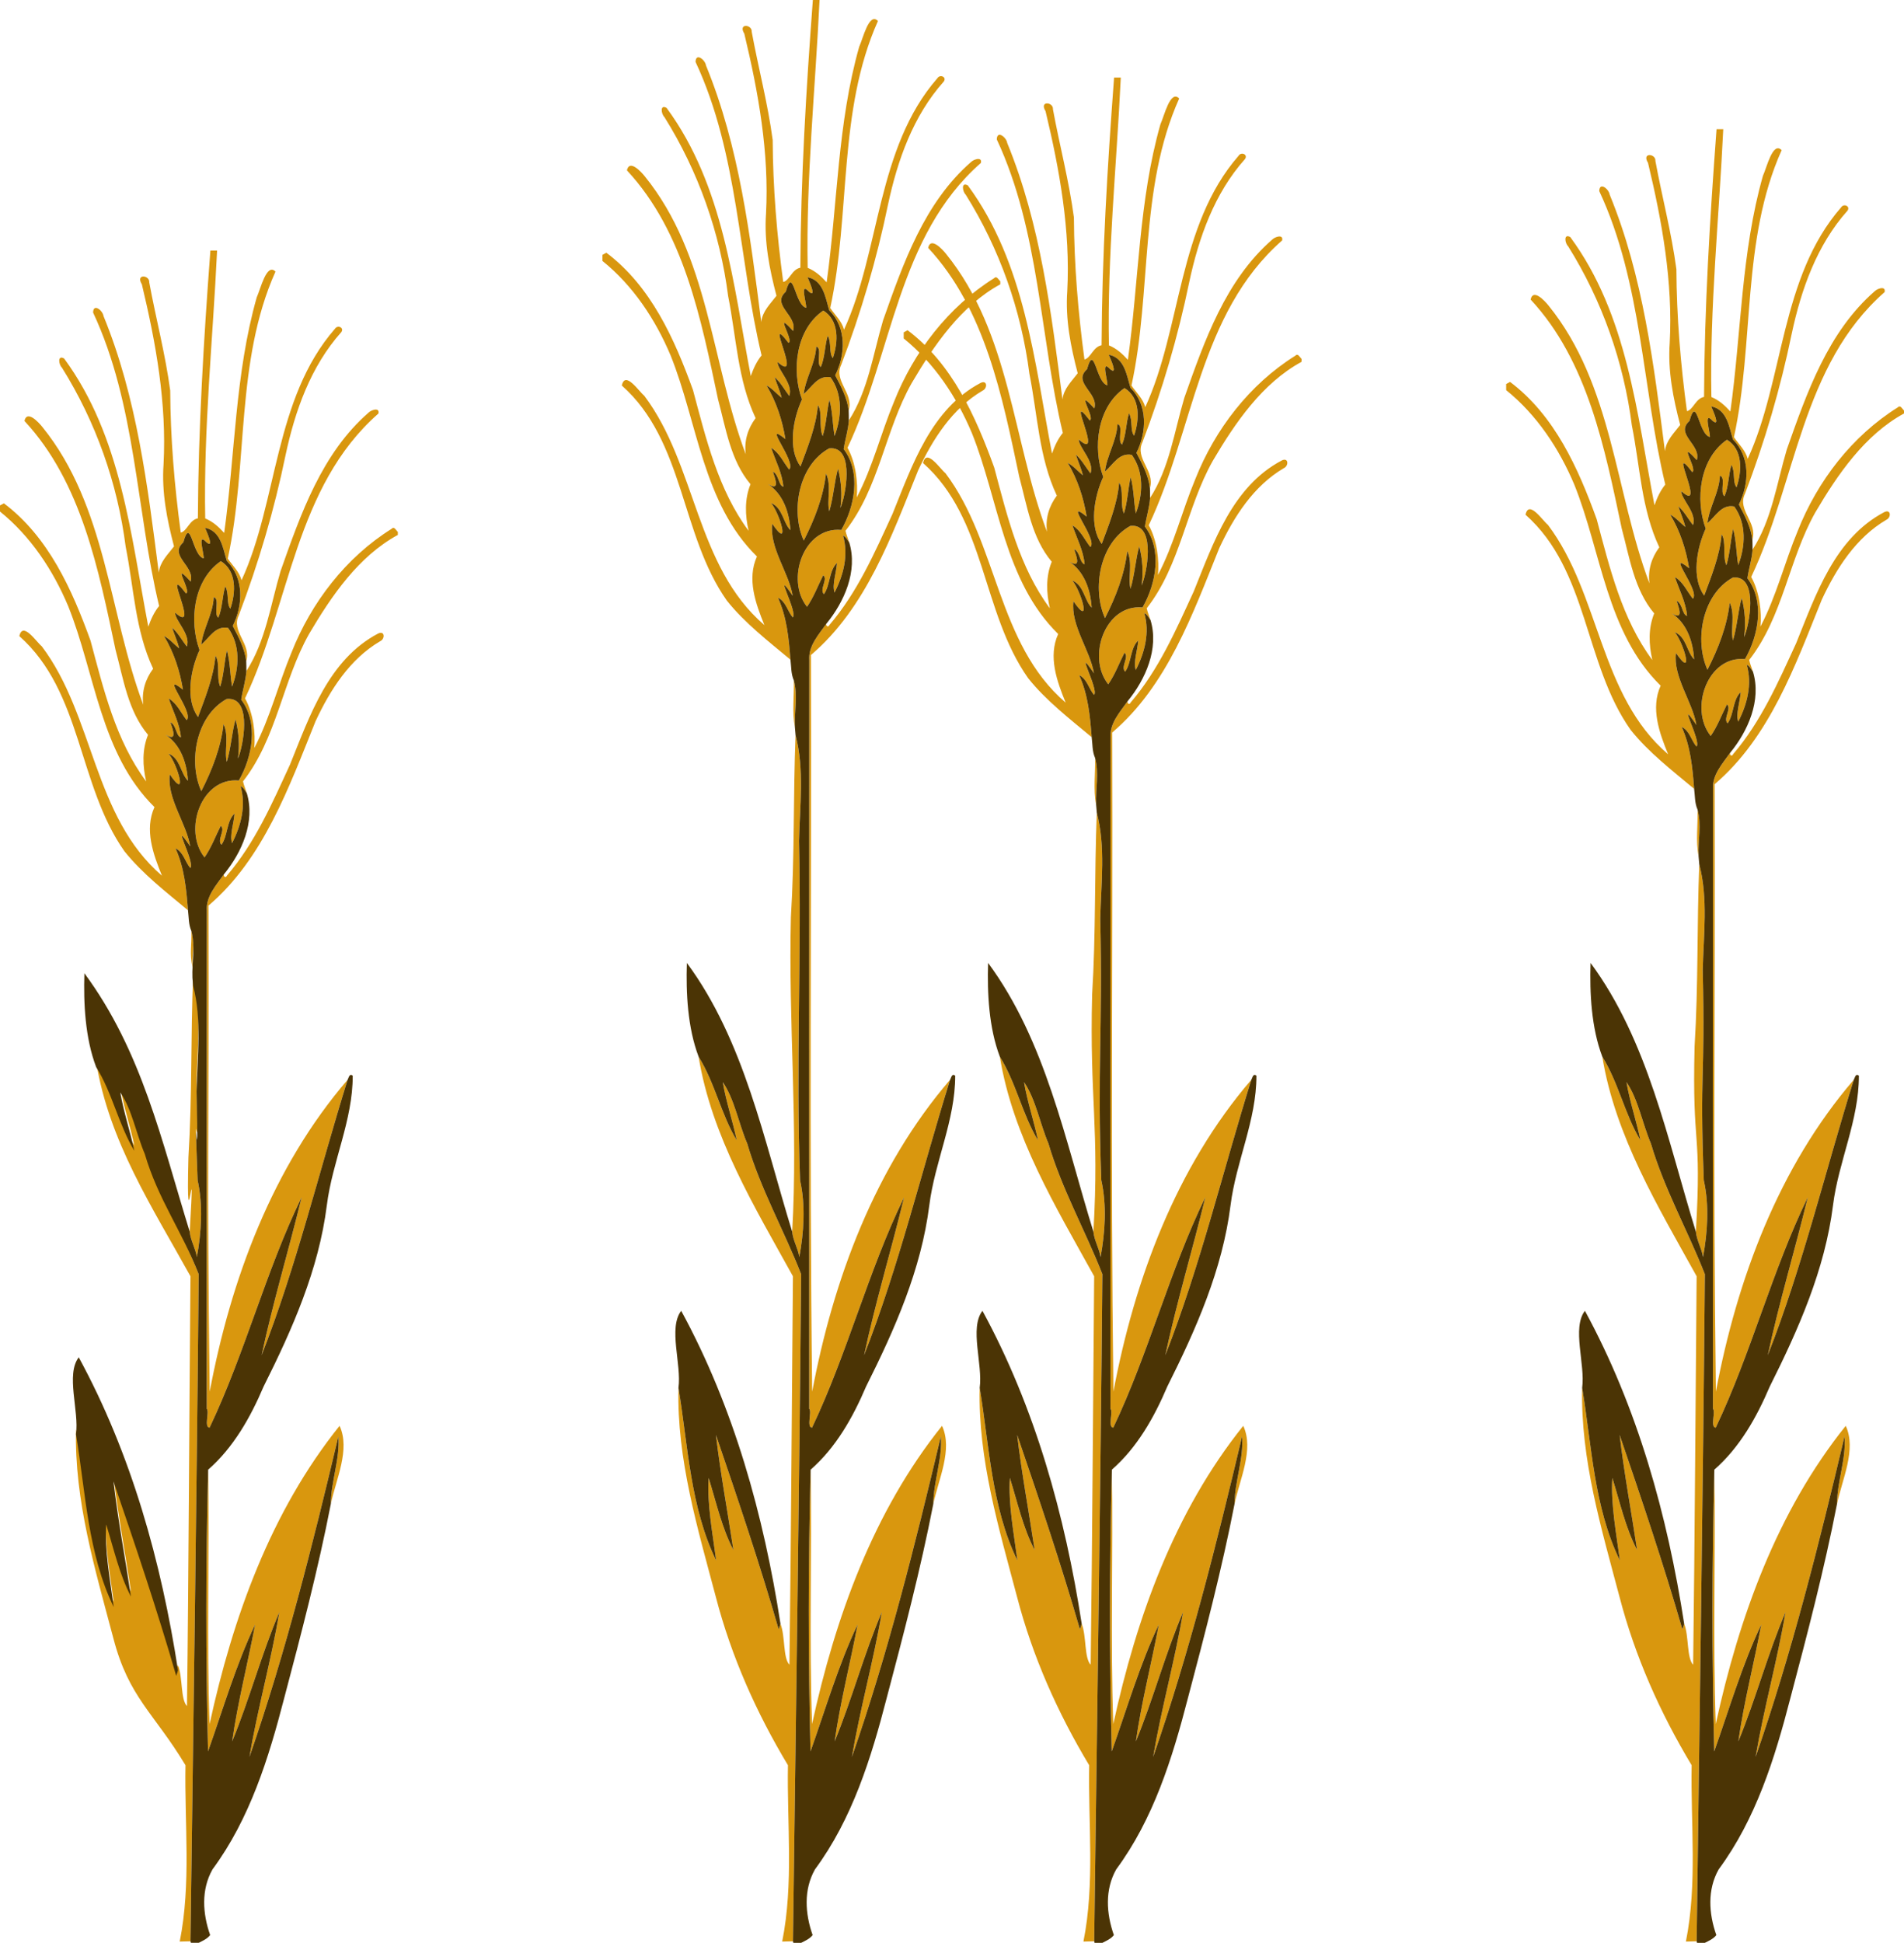 <?xml version="1.0" encoding="UTF-8" standalone="no"?>
<svg
   xmlns:dc="http://purl.org/dc/elements/1.1/"
   xmlns:cc="http://creativecommons.org/ns#"
   xmlns:rdf="http://www.w3.org/1999/02/22-rdf-syntax-ns#"
   xmlns:svg="http://www.w3.org/2000/svg"
   xmlns="http://www.w3.org/2000/svg"
   xmlns:sodipodi="http://sodipodi.sourceforge.net/DTD/sodipodi-0.dtd"
   xmlns:inkscape="http://www.inkscape.org/namespaces/inkscape"
   id="svg4136"
   height="1128.004pt"
   width="1105.553pt"
   version="1.1"
   viewBox="0 0 1105.553 1128.004"
   sodipodi:docname="farming_wheat.svg"
   inkscape:version="0.92.3 (2405546, 2018-03-11)"
   inkscape:export-filename="/home/ademant/.minetest/src/minetest/mods/farming/textures/src/farming_culturewheat_5.png"
   inkscape:export-xdpi="4.1029248"
   inkscape:export-ydpi="4.1029248">
  <defs
     id="defs9" />
  <sodipodi:namedview
     pagecolor="#ffffff"
     bordercolor="#666666"
     borderopacity="1"
     objecttolerance="10"
     gridtolerance="10"
     guidetolerance="10"
     inkscape:pageopacity="0"
     inkscape:pageshadow="2"
     inkscape:window-width="1920"
     inkscape:window-height="1087"
     id="namedview7"
     showgrid="false"
     inkscape:zoom="0.5501109"
     inkscape:cx="767.9322"
     inkscape:cy="783.28888"
     inkscape:window-x="0"
     inkscape:window-y="0"
     inkscape:window-maximized="1"
     inkscape:current-layer="svg4136"
     fit-margin-top="0"
     fit-margin-left="0"
     fit-margin-right="0"
     fit-margin-bottom="0" />
  <path
     style="fill:#d9970e;stroke-width:0.8"
     inkscape:connector-curvature="0"
     d="m 122.16,145.504 c -3.872,51.72 -7.024,103.592 -7.264,155.448 -4.928,0.92 -6.248,7.416 -9.936,8.272 -3.704,-27.328 -5.984,-54.872 -6.128,-82.464 -2.816,-21.157 -8.312,-41.836 -12.176,-62.806 0.376,-4.299 -8.146,-5.18 -4.288,1.11 8.192,34.17 14.472,69.169 12.6,104.48 -1.168,16.16 1.984,32.152 6.072,47.68 -3.568,4.72 -8.168,8.968 -8.848,15.248 -6.472,-50.28 -12.672,-101.664 -32.092,-148.976 -0.41,-3.191 -5.92,-7.662 -6.05,-2.051 24.941,53.323 24.941,114.48 38.342,170.4 -2.912,3.544 -4.776,7.72 -6.28,12.008 C 75.89,310.524 70.44,253.292 37.23,208.148 c -3.98,-2.268 -3.15,3.562 -1.25,5.332 19.68,31.468 32.29,67.172 37,103.984 4.75,23.72 5.49,48.584 15.94,70.792 -4.552,6.096 -6.736,13.272 -5.728,20.968 C 63.161,355.936 61.84,293.904 24.6,247.904 c -2.07,-2.6 -8.98,-10.168 -10.4,-3.496 33.18,35.64 43.079,86.584 52.91,132.968 4.57,16.896 7.24,35.472 18.85,49.264 -3.512,8.656 -3.16,18.04 -1.088,27.056 C 67.21,429.928 60.1,400.136 52.57,371.976 41.83,342.304 28.18,311.712 2.25,292.224 1.69,292.536 0.56,293.16 0,293.464 v 3.544 c 17.76,14.296 30.8,34.008 39.58,54.888 15.69,39 18.73,85.856 50.116,116.704 -5.92,13.096 -0.752,27.36 4.344,39.84 -39.99,-34.28 -39.33,-92.752 -69.781,-133.192 -3.16,-2.536 -11.079,-14.752 -13.03,-5.92 36.5,32.36 33.96,86.576 61.03,124.92 10.557,13.184 24.013,23.488 36.885,34.248 -0.936,-12.32 -2.096,-24.6 -7.232,-35.968 4.608,2.208 5.528,7.816 8.584,11.416 3.184,-2.832 -12.36,-30.608 -0.04,-12.56 -2.168,-13.28 -13.664,-27.936 -11.864,-41.776 10.936,16.008 4.24,-6.344 -0.712,-12.064 6.76,2.688 7.008,11.552 11.248,15.744 -0.656,-10.272 -4.12,-20.84 -13.12,-26.816 7.128,4.352 4.464,-2.464 2.968,-7.104 3.504,1.552 3.176,8.096 6.072,8.704 -0.72,-7.936 -4.568,-15.104 -7.08,-22.552 4.84,2.88 7.04,8.336 10.424,12.584 4.6,-4.328 -16.464,-29.16 -2.16,-17.688 -1.816,-10.992 -5.24,-21.608 -11,-31.176 3.376,1.816 5.848,4.832 8.808,7.216 -0.992,-4.128 -2.8,-7.992 -4.08,-12.032 3.48,3.104 5.68,7.28 8.496,10.928 2.544,-6.856 -6.936,-15.224 -6.784,-19.68 15.392,13.672 -8.712,-30.784 6.352,-11.104 3.456,-1.208 -9.256,-20.096 2.656,-6.92 2.72,-8.96 -12.928,-14.96 -4.232,-22.792 4.304,-15.712 5.16,7.856 11.84,9.344 0.184,-3.024 -3.896,-15.384 1.552,-9.392 4.8,3.968 0.168,-6.072 -0.792,-8.384 9.224,1.848 10.36,11.864 12.632,19.224 10.112,10.168 9.504,25.608 3.44,37.776 3.432,6.464 6.92,13.04 7.848,20.448 3.12,-10.024 -8.96,-17.192 -4.32,-26.632 11.464,-30.216 20.632,-61.28 27.152,-92.944 5.496,-25.76 14.6,-51.55 32.4,-71.49 1.816,-2.62 -2.2,-4.37 -3.72,-1.9 -35.408,40.598 -33.112,100.176 -54.224,145.984 -1.336,-4.984 -5.184,-8.448 -8,-12.568 11.984,-55.064 4.312,-114.376 27.704,-166.64 -5.16,-5.294 -8.64,10.097 -10.872,14.906 -12.664,44.54 -12.528,91.224 -18.912,136.816 -3.128,-3.44 -6.544,-6.568 -11.016,-8.392 -0.992,-51.936 4.416,-103.696 6.896,-155.512 h -3.896 z m 96.144,92.296 c -1.384,-0.064 -3.328,0.816 -4.224,1.704 -27.288,23.76 -39.432,58.888 -51.136,91.968 -5.792,19.48 -8.736,40.952 -19.888,58.128 -0.368,5.648 -2.192,11.064 -3.008,16.648 10.176,13.44 6.496,33.224 -1.376,46.928 -21.752,-2.072 -32.512,28.848 -19.912,44.632 3.952,-5.68 6.312,-12.192 9.408,-18.312 2.976,2.248 -2.448,8.36 0.44,10.976 3.76,-5.44 2.88,-13.72 7.56,-18.112 -0.328,5.536 -2.968,12.576 -1.424,17.144 5.2,-10.096 8.208,-21.752 4.952,-33.024 1.736,0.704 2.496,2.624 3.6,4 -0.736,-2.264 -1.68,-4.472 -2.192,-6.808 19.656,-25.136 22.944,-58.288 38.4,-85.672 12.968,-22.024 28.672,-44.992 51.496,-57.424 v -1.744 c -1.096,-0.952 -2.056,-3.456 -3.656,-1.776 -26.512,16.6 -46.616,42.736 -58.064,71.72 -7.64,18.336 -12.368,37.872 -21.632,55.52 0.744,-8.224 -0.456,-20.032 -5.376,-28.816 26.072,-54.888 29.16,-123.024 77.456,-165.376 0.376,-1.632 -0.352,-2.256 -1.424,-2.304 z M 128.2,325.808 c -15.896,10.984 -18.544,34.744 -12.344,51.608 -5.336,11.616 -8.304,28.816 -0.864,38.888 3.928,-10.68 9.176,-23.376 10.088,-35.576 2.84,3.856 0.44,12.848 2.792,17.928 2.112,-6.784 2.408,-14.792 3.92,-21.08 1.856,6.888 1.816,14.488 2.968,21.056 4.176,-10.968 4.864,-24.104 -2.32,-34.056 -7.488,-1.48 -10.984,5.968 -15.608,9.68 1.2,-9.512 6.848,-17.848 7.28,-27.512 3.696,0.784 -0.264,9.808 2.664,11.872 2.48,-5.784 2.288,-12.744 4.048,-18.2 2.264,3.968 0.576,10.088 2.944,13 3.16,-9.24 3.8,-21.952 -5.568,-27.608 z m 92.648,41.616 c -0.368,0.04 -0.792,0.168 -1.28,0.4 -28.768,15.152 -39.712,47.792 -51.168,76.08 -10.304,22.4 -20.36,45.512 -36.576,64.4 -0.664,1.56 -2.032,0.872 -1.856,-0.632 -4.416,6.256 -10.496,12.824 -9.888,21.088 -0.152,144.896 -0.096,144.292 -0.032,289.164 1.696,1.76 -1.736,10.8 1.648,10.96 20.624,-43.36 32.608,-90.92 53.456,-133.792 -7.456,30.632 -16.624,60.888 -23.24,91.72 20.024,-51 33.392,-106.816 49.928,-159.888 -43.64,50.76 -67.816,115.952 -80.072,181.08 -1.76,-140.944 -0.32,-139.924 -0.72,-282.188 32,-27.272 46.752,-68.824 62.184,-107.072 8.448,-18.136 19.888,-36.128 37.544,-46.464 2.6,-1.224 2.68,-5.144 0.072,-4.856 z m -87.864,38.336 c -0.432,-0.008 -0.888,0.016 -1.36,0.064 -17.856,9.808 -22.432,36.544 -14.736,53.528 6.264,-12.208 11.44,-25.568 12.912,-38.96 3.328,6.904 0.312,15.824 1.896,21.944 2.424,-8.056 3.064,-17.832 5.08,-24.688 1.904,7.464 2.448,15.136 1.368,22.768 3,-6.616 8.32,-34.432 -5.16,-34.656 z M 111.12,540.544 c 0.248,9.024 -1.112,12.232 0.608,21.152 -0.352,-8.952 1.792,-12.56 -0.608,-21.152 z m 1,25.768 c -1.4,35.24 -0.52,70.488 -2.712,105.688 -1.528,60.872 4.272,-17.556 0.752,43.156 0.488,5.12 3.376,9.6 4.144,14.68 2.616,-14.12 3.696,-29.96 0.44,-44.6 -2.464,-65.632 0.912,8.108 -0.616,-57.476 0.472,-20.248 3.192,-41.72 -2.008,-61.448 z m -56.3,50.204 c 7.56,46.264 32.428,84.112 54.772,124.48 -0.68,75.088 -1.04,174.528 -2.024,249.568 -3.808,-4 -2.376,-16.56 -5.2,-23.76 -0.304,1.04 -0.656,2.16 -1.048,3.2 -10.92,-37.84 -23.89,-76.24 -36.43,-112.88 2.63,22.4 6.799,44.56 10.159,66.88 -6.76,-12.96 -10.01,-27.84 -14.39,-41.92 -1,14.8 2.291,32.24 4.382,48 -15.11,-31.12 -16.321,-66.64 -21.911,-100.32 -1.01,41.52 11.21,81.76 21.7,121.44 8.97,34.48 23.53,43.2 41.866,73.68 -0.608,34.08 3.392,68.72 -3.336,102.4 1.56,-0.08 4.68,-0.16 6.24,-0.16 1.68,-129.28 3.664,-258.4 4.768,-387.352 -9.976,-25.464 -23.576,-46.48 -31.312,-72.816 -4.937,-11.52 -7.406,-25.8 -14.206,-35.68 1.95,11.448 5.771,22.496 8.141,33.872 -9.18,-15.272 -12.74,-33.536 -22.17,-48.632 z m 141.344,211.328 c -39.92,49.76 -62.008,111.36 -75.456,173.12 -1.776,-47.52 -0.048,-98.8 -0.84,-147.68 -1.432,54.08 -1.472,109.2 -0.072,163.6 8.48,-23.84 16.368,-50.72 27.344,-73.68 -4.272,22.64 -10.064,44.96 -13.336,67.84 10.048,-24.32 17.12,-51.04 27.4,-75.04 -4.776,28.24 -12.6,55.84 -17.368,84.08 21.008,-60.48 36.792,-123.52 51.632,-186.08 1.016,12.96 -4.264,26 -4.376,39.2 2.96,-14.24 11.456,-31.68 5.072,-45.36 z"
     id="path4138"
     sodipodi:nodetypes="cccccccccccccccccccccccccccccccccccccccccccccccccccccccccccccccccccccccccccccccccccccccccccccccccccccccccccccccccccccccccccccccccccccccccccccccccccccccccccccccccccccccccccccc" />
  <path
     style="fill:#4b3405;stroke-width:0.8"
     inkscape:connector-curvature="0"
     d="m 119.048,306.432 c 0.96,2.312 5.592,12.352 0.792,8.384 -5.448,-5.992 -1.368,6.368 -1.552,9.392 -6.68,-1.488 -7.536,-25.056 -11.84,-9.344 -8.696,7.832 6.952,13.832 4.232,22.792 -11.912,-13.176 0.8,5.712 -2.656,6.92 -15.064,-19.68 9.04,24.776 -6.352,11.104 -0.152,4.456 9.328,12.824 6.784,19.68 -2.816,-3.648 -5.016,-7.824 -8.496,-10.928 1.28,4.04 3.088,7.904 4.08,12.032 -2.96,-2.384 -5.432,-5.4 -8.808,-7.216 5.76,9.568 9.184,20.184 11,31.176 -14.304,-11.472 6.76,13.36 2.16,17.688 -3.384,-4.248 -5.584,-9.704 -10.424,-12.584 2.512,7.448 6.36,14.616 7.08,22.552 -2.896,-0.608 -2.568,-7.152 -6.072,-8.704 1.496,4.64 4.16,11.456 -2.968,7.104 9,5.976 12.464,16.544 13.12,26.816 -4.24,-4.192 -4.488,-13.056 -11.248,-15.744 4.952,5.72 11.648,28.072 0.712,12.064 -1.8,13.84 9.696,28.496 11.864,41.776 -12.32,-18.048 3.224,9.728 0.04,12.56 -3.056,-3.6 -3.976,-9.208 -8.584,-11.416 5.136,11.368 6.296,23.648 7.232,35.968 0.528,4.032 0.28,8.248 1.976,12.04 2.4,8.592 0.256,18.2 0.608,27.152 0.128,1.528 0.272,3.064 0.392,4.616 5.2,19.728 2.48,41.2 2.008,61.448 1.528,65.584 -1.848,-14.156 0.616,51.476 3.256,14.64 2.176,30.48 -0.44,44.6 -0.768,-5.08 -3.656,-9.56 -4.144,-14.68 C 93.712,661.94 82.408,610.3 49,565.06 c -0.55,17.496 0.43,37.584 6.82,54.456 9.43,15.096 12.99,33.36 22.17,48.632 -2.37,-11.376 -6.19,-22.424 -8.141,-33.872 6.8,9.88 9.27,24.16 14.206,35.68 7.736,26.336 21.336,44.352 31.312,69.816 -1.104,128.952 -3.088,258.072 -4.768,387.352 l 0.256,0.88 h 4.544 c 2.36,-1.2 4.928,-2.32 6.632,-4.48 -4.384,-12.48 -5.328,-26.32 1.36,-38.16 21.64,-29.28 32.616,-64.56 41.608,-99.36 9.888,-37.36 19.728,-74.88 27.096,-112.8 0.112,-13.2 5.392,-26.24 4.376,-39.2 -14.84,62.56 -30.624,125.6 -51.632,186.08 4.768,-28.24 12.592,-55.84 17.368,-84.08 -10.28,24 -17.352,50.72 -27.4,75.04 3.272,-22.88 9.064,-45.2 13.336,-67.84 -10.976,22.96 -18.864,49.84 -27.344,73.68 -1.4,-54.4 -1.36,-109.52 0.072,-163.6 14.728,-12.88 24.584,-30.4 32.176,-48.24 16.68,-33.272 32.048,-67.936 36.728,-105.24 3.2,-25.512 15.096,-49.344 15.032,-75.288 -1.968,-1.464 -2.248,1.12 -2.968,2.408 -16.536,53.072 -29.904,108.888 -49.928,159.888 6.616,-30.832 15.784,-61.088 23.24,-91.72 -20.848,42.872 -32.832,90.432 -53.456,133.792 -3.384,-0.16 0.048,-9.2 -1.648,-10.96 -0.064,-144.872 -0.12,-144.268 0.032,-289.164 -0.608,-8.264 5.472,-14.832 9.888,-21.088 10.464,-12.704 18.368,-30.64 13.328,-47.192 -1.104,-1.376 -1.864,-3.296 -3.6,-4 3.256,11.272 0.248,22.928 -4.952,33.024 -1.544,-4.568 1.096,-11.608 1.424,-17.144 -4.68,4.392 -3.8,12.672 -7.56,18.112 -2.888,-2.616 2.536,-8.728 -0.44,-10.976 -3.096,6.12 -5.456,12.632 -9.408,18.312 -12.6,-15.784 -1.84,-46.704 19.912,-44.632 7.872,-13.704 11.552,-33.488 1.376,-46.928 0.816,-5.584 2.64,-11 3.008,-16.648 -0.016,-1.904 0.008,-3.816 -0.088,-5.72 -0.928,-7.408 -4.416,-13.984 -7.848,-20.448 6.064,-12.168 6.672,-27.608 -3.44,-37.776 -2.272,-7.36 -3.408,-17.376 -12.632,-19.224 z m 9.152,19.376 c 9.368,5.656 8.728,18.368 5.568,27.608 -2.368,-2.912 -0.68,-9.032 -2.944,-13 -1.76,5.456 -1.568,12.416 -4.048,18.2 -2.928,-2.064 1.032,-11.088 -2.664,-11.872 -0.432,9.664 -6.08,18 -7.28,27.512 4.624,-3.712 8.12,-11.16 15.608,-9.68 7.184,9.952 6.496,23.088 2.32,34.056 -1.152,-6.568 -1.112,-14.168 -2.968,-21.056 -1.512,6.288 -1.808,14.296 -3.92,21.08 -2.352,-5.08 0.048,-14.072 -2.792,-17.928 -0.912,12.2 -6.16,24.896 -10.088,35.576 -7.44,-10.072 -4.472,-27.272 0.864,-38.888 -6.2,-16.864 -3.552,-40.624 12.344,-51.608 z m 4.784,79.952 c 13.48,0.224 8.16,28.04 5.16,34.656 1.08,-7.632 0.536,-15.304 -1.368,-22.768 -2.016,6.856 -2.656,16.632 -5.08,24.688 -1.584,-6.12 1.432,-15.04 -1.896,-21.944 -1.472,13.392 -6.648,26.752 -12.912,38.96 -7.696,-16.984 -3.12,-43.72 14.736,-53.528 0.472,-0.048 0.928,-0.072 1.36,-0.064 z m -87.256,382.3 c -7.65,9.912 0.28,31.064 -1.6,44.704 5.59,33.68 6.801,69.2 21.911,100.32 -2.09,-15.76 -5.382,-33.2 -4.382,-48 4.38,14.08 7.63,28.96 14.39,41.92 -3.36,-22.32 -7.529,-44.48 -10.159,-66.88 12.54,36.64 25.51,75.04 36.43,112.88 0.392,-1.04 0.744,-2.16 1.048,-3.2 -9.728,-63.04 -27.048,-125.52 -57.638,-181.744 z"
     id="path4142"
     sodipodi:nodetypes="cccccccccccccccccccccccccccccccccccccccccccccccccccccccccccccccccccccccccccccccccccccccccccccccccccccccccc" />
  <path
     style="fill:#d9970e;stroke-width:0.8"
     inkscape:connector-curvature="0"
     d="m 471.981,0.004 c -3.872,51.72 -7.024,103.592 -7.264,155.448 -4.928,0.92 -6.248,7.416 -9.936,8.272 -3.704,-27.328 -5.984,-54.872 -6.128,-82.464 -2.816,-21.157 -8.312,-41.836 -12.176,-62.806 0.376,-4.299 -8.146,-5.18 -4.288,1.11 8.192,34.17 14.472,69.169 12.6,104.48 -1.168,16.16 1.984,32.152 6.072,47.68 -3.568,4.72 -8.168,8.968 -8.848,15.248 -6.472,-50.28 -12.672,-101.664 -32.092,-148.976 -0.41,-3.191 -5.92,-7.662 -6.05,-2.051 24.941,53.323 24.941,114.48 38.342,170.4 -2.912,3.544 -4.776,7.72 -6.28,12.008 -10.222,-53.328 -15.672,-110.56 -48.882,-155.704 -3.98,-2.268 -3.15,3.562 -1.25,5.332 19.68,31.468 32.29,67.172 37,103.984 4.75,23.72 5.49,48.584 15.94,70.792 -4.552,6.096 -6.736,13.272 -5.728,20.968 -20.031,-53.288 -21.352,-115.32 -58.592,-161.32 -2.07,-2.6 -8.98,-10.168 -10.4,-3.496 33.18,35.64 43.079,86.584 52.91,132.968 4.57,16.896 7.24,35.472 18.85,49.264 -3.512,8.656 -3.16,18.04 -1.088,27.056 -17.662,-23.768 -24.772,-53.56 -32.302,-81.72 -10.74,-29.672 -24.39,-60.264 -50.32,-79.752 -0.56,0.312 -1.69,0.936 -2.25,1.24 v 3.544 c 17.76,14.296 30.8,34.008 39.58,54.888 15.69,39 18.73,85.856 50.116,116.704 -5.92,13.096 -0.752,27.36 4.344,39.84 -39.99,-34.28 -39.33,-92.752 -69.781,-133.192 -3.16,-2.536 -11.079,-14.752 -13.03,-5.92 36.5,32.36 33.96,86.576 61.03,124.92 10.557,13.184 24.013,23.488 36.885,34.248 -0.936,-12.32 -2.096,-24.6 -7.232,-35.968 4.608,2.208 5.528,7.816 8.584,11.416 3.184,-2.832 -12.36,-30.608 -0.04,-12.56 -2.168,-13.28 -13.664,-27.936 -11.864,-41.776 10.936,16.008 4.24,-6.344 -0.712,-12.064 6.76,2.688 7.008,11.552 11.248,15.744 -0.656,-10.272 -4.12,-20.84 -13.12,-26.816 7.128,4.352 4.464,-2.464 2.968,-7.104 3.504,1.552 3.176,8.096 6.072,8.704 -0.72,-7.936 -4.568,-15.104 -7.08,-22.552 4.84,2.88 7.04,8.336 10.424,12.584 4.6,-4.328 -16.464,-29.16 -2.16,-17.688 -1.816,-10.992 -5.24,-21.608 -11,-31.176 3.376,1.816 5.848,4.832 8.808,7.216 -0.992,-4.128 -2.8,-7.992 -4.08,-12.032 3.48,3.104 5.68,7.28 8.496,10.928 2.544,-6.856 -6.936,-15.224 -6.784,-19.68 15.392,13.672 -8.712,-30.784 6.352,-11.104 3.456,-1.208 -9.256,-20.096 2.656,-6.92 2.72,-8.96 -12.928,-14.96 -4.232,-22.792 4.304,-15.712 5.16,7.856 11.84,9.344 0.184,-3.024 -3.896,-15.384 1.552,-9.392 4.8,3.968 0.168,-6.072 -0.792,-8.384 9.224,1.848 10.36,11.864 12.632,19.224 10.112,10.168 9.504,25.608 3.44,37.776 3.432,6.464 6.92,13.04 7.848,20.448 3.12,-10.024 -8.96,-17.192 -4.32,-26.632 11.464,-30.216 20.632,-61.28 27.152,-92.944 5.496,-25.76 14.6,-51.55 32.4,-71.49 1.816,-2.62 -2.2,-4.37 -3.72,-1.9 -35.408,40.598 -33.112,100.176 -54.224,145.984 -1.336,-4.984 -5.184,-8.448 -8,-12.568 11.984,-55.064 4.312,-114.376 27.704,-166.64 -5.16,-5.294 -8.64,10.097 -10.872,14.906 -12.664,44.54 -12.528,91.224 -18.912,136.816 -3.128,-3.44 -6.544,-6.568 -11.016,-8.392 -0.992,-51.936 4.416,-103.696 6.896,-155.512 h -3.896 z m 96.144,92.296 c -1.384,-0.064 -3.328,0.816 -4.224,1.704 -27.288,23.76 -39.432,58.888 -51.136,91.968 -5.792,19.48 -8.736,40.952 -19.888,58.128 -0.368,5.648 -2.192,11.064 -3.008,16.648 10.176,13.44 6.496,33.224 -1.376,46.928 -21.752,-2.072 -32.512,28.848 -19.912,44.632 3.952,-5.68 6.312,-12.192 9.408,-18.312 2.976,2.248 -2.448,8.36 0.44,10.976 3.76,-5.44 2.88,-13.72 7.56,-18.112 -0.328,5.536 -2.968,12.576 -1.424,17.144 5.2,-10.096 8.208,-21.752 4.952,-33.024 1.736,0.704 2.496,2.624 3.6,4 -0.736,-2.264 -1.68,-4.472 -2.192,-6.808 19.656,-25.136 22.944,-58.288 38.4,-85.672 12.968,-22.024 28.672,-44.992 51.496,-57.424 v -1.744 c -1.096,-0.952 -2.056,-3.456 -3.656,-1.776 -26.512,16.6 -46.616,42.736 -58.064,71.72 -7.64,18.336 -12.368,37.872 -21.632,55.52 0.744,-8.224 -0.456,-20.032 -5.376,-28.816 26.072,-54.888 29.16,-123.024 77.456,-165.376 0.376,-1.632 -0.352,-2.256 -1.424,-2.304 z m -90.104,88.008 c -15.896,10.984 -18.544,34.744 -12.344,51.608 -5.336,11.616 -8.304,28.816 -0.864,38.888 3.928,-10.68 9.176,-23.376 10.088,-35.576 2.84,3.856 0.44,12.848 2.792,17.928 2.112,-6.784 2.408,-14.792 3.92,-21.08 1.856,6.888 1.816,14.488 2.968,21.056 4.176,-10.968 4.864,-24.104 -2.32,-34.056 -7.488,-1.48 -10.984,5.968 -15.608,9.68 1.2,-9.512 6.848,-17.848 7.28,-27.512 3.696,0.784 -0.264,9.808 2.664,11.872 2.48,-5.784 2.288,-12.744 4.048,-18.2 2.264,3.968 0.576,10.088 2.944,13 3.16,-9.24 3.8,-21.952 -5.568,-27.608 z m 92.648,41.616 c -0.368,0.04 -0.792,0.168 -1.28,0.4 -28.768,15.152 -39.712,47.792 -51.168,76.08 -10.304,22.4 -20.36,45.512 -36.576,64.4 -0.664,1.56 -2.032,0.872 -1.856,-0.632 -4.416,6.256 -10.496,12.824 -9.888,21.088 -0.152,144.896 -0.096,289.792 -0.032,434.664 1.696,1.76 -1.736,10.8 1.648,10.96 20.624,-43.36 32.608,-90.92 53.456,-133.792 -7.456,30.632 -16.624,60.888 -23.24,91.72 20.024,-51 33.392,-106.816 49.928,-159.888 -43.64,50.76 -67.816,115.952 -80.072,181.08 -1.76,-140.944 -0.32,-285.424 -0.72,-427.688 32,-27.272 46.752,-68.824 62.184,-107.072 8.448,-18.136 19.888,-36.128 37.544,-46.464 2.6,-1.224 2.68,-5.144 0.072,-4.856 z m -87.864,38.336 c -0.432,-0.008 -0.888,0.016 -1.36,0.064 -17.856,9.808 -22.432,36.544 -14.736,53.528 6.264,-12.208 11.44,-25.568 12.912,-38.96 3.328,6.904 0.312,15.824 1.896,21.944 2.424,-8.056 3.064,-17.832 5.08,-24.688 1.904,7.464 2.448,15.136 1.368,22.768 3,-6.616 8.32,-34.432 -5.16,-34.656 z m -21.864,134.784 c 0.248,9.024 -1.112,18.232 0.608,27.152 -0.352,-8.952 1.792,-18.56 -0.608,-27.152 z m 1,31.768 c -1.4,35.24 -0.52,70.488 -2.712,105.688 -1.528,60.872 4.272,121.944 0.752,182.656 0.488,5.12 3.376,9.6 4.144,14.68 2.616,-14.12 3.696,-29.96 0.44,-44.6 -2.464,-65.632 0.912,-131.392 -0.616,-196.976 0.472,-20.248 3.192,-41.72 -2.008,-61.448 z m -56.3,186.704 c 7.56,46.264 32.428,87.112 54.772,127.48 -0.68,75.088 -1.04,150.528 -2.024,225.568 -3.808,-4 -2.376,-16.56 -5.2,-23.76 -0.304,1.04 -0.656,2.16 -1.048,3.2 -10.92,-37.84 -23.89,-76.24 -36.43,-112.88 2.63,22.4 6.799,44.56 10.159,66.88 -6.76,-12.96 -10.01,-27.84 -14.39,-41.92 -1,14.8 2.291,32.24 4.382,48 -15.11,-31.12 -16.321,-66.64 -21.911,-100.32 -1.01,41.52 11.21,81.76 21.7,121.44 8.97,34.48 23.53,67.2 41.866,97.68 -0.608,34.08 3.392,68.72 -3.336,102.4 1.56,-0.08 4.68,-0.16 6.24,-0.16 1.68,-129.28 3.664,-258.4 4.768,-387.352 -9.976,-25.464 -23.576,-49.48 -31.312,-75.816 -4.937,-11.52 -7.406,-25.8 -14.206,-35.68 1.95,11.448 5.771,22.496 8.141,33.872 -9.18,-15.272 -12.74,-33.536 -22.17,-48.632 z m 141.344,214.328 c -39.92,49.76 -62.008,111.36 -75.456,173.12 -1.776,-47.52 -0.048,-98.8 -0.84,-147.68 -1.432,54.08 -1.472,109.2 -0.072,163.6 8.48,-23.84 16.368,-50.72 27.344,-73.68 -4.272,22.64 -10.064,44.96 -13.336,67.84 10.048,-24.32 17.12,-51.04 27.4,-75.04 -4.776,28.24 -12.6,55.84 -17.368,84.08 21.008,-60.48 36.792,-123.52 51.632,-186.08 1.016,12.96 -4.264,26 -4.376,39.2 2.96,-14.24 11.456,-31.68 5.072,-45.36 z"
     id="path4138-3" />
  <path
     style="fill:#4b3405;stroke-width:0.8"
     inkscape:connector-curvature="0"
     d="m 468.869,160.932 c 0.96,2.312 5.592,12.352 0.792,8.384 -5.448,-5.992 -1.368,6.368 -1.552,9.392 -6.68,-1.488 -7.536,-25.056 -11.84,-9.344 -8.696,7.832 6.952,13.832 4.232,22.792 -11.912,-13.176 0.8,5.712 -2.656,6.92 -15.064,-19.68 9.04,24.776 -6.352,11.104 -0.152,4.456 9.328,12.824 6.784,19.68 -2.816,-3.648 -5.016,-7.824 -8.496,-10.928 1.28,4.04 3.088,7.904 4.08,12.032 -2.96,-2.384 -5.432,-5.4 -8.808,-7.216 5.76,9.568 9.184,20.184 11,31.176 -14.304,-11.472 6.76,13.36 2.16,17.688 -3.384,-4.248 -5.584,-9.704 -10.424,-12.584 2.512,7.448 6.36,14.616 7.08,22.552 -2.896,-0.608 -2.568,-7.152 -6.072,-8.704 1.496,4.64 4.16,11.456 -2.968,7.104 9,5.976 12.464,16.544 13.12,26.816 -4.24,-4.192 -4.488,-13.056 -11.248,-15.744 4.952,5.72 11.648,28.072 0.712,12.064 -1.8,13.84 9.696,28.496 11.864,41.776 -12.32,-18.048 3.224,9.728 0.04,12.56 -3.056,-3.6 -3.976,-9.208 -8.584,-11.416 5.136,11.368 6.296,23.648 7.232,35.968 0.528,4.032 0.28,8.248 1.976,12.04 2.4,8.592 0.256,18.2 0.608,27.152 0.128,1.528 0.272,3.064 0.392,4.616 5.2,19.728 2.48,41.2 2.008,61.448 1.528,65.584 -1.848,131.344 0.616,196.976 3.256,14.64 2.176,30.48 -0.44,44.6 -0.768,-5.08 -3.656,-9.56 -4.144,-14.68 -16.448,-53.216 -27.752,-110.856 -61.16,-156.096 -0.55,17.496 0.43,37.584 6.82,54.456 9.43,15.096 12.99,33.36 22.17,48.632 -2.37,-11.376 -6.19,-22.424 -8.141,-33.872 6.8,9.88 9.27,24.16 14.206,35.68 7.736,26.336 21.336,50.352 31.312,75.816 -1.104,128.952 -3.088,258.072 -4.768,387.352 l 0.256,0.88 h 4.544 c 2.36,-1.2 4.928,-2.32 6.632,-4.48 -4.384,-12.48 -5.328,-26.32 1.36,-38.16 21.64,-29.28 32.616,-64.56 41.608,-99.36 9.888,-37.36 19.728,-74.88 27.096,-112.8 0.112,-13.2 5.392,-26.24 4.376,-39.2 -14.84,62.56 -30.624,125.6 -51.632,186.08 4.768,-28.24 12.592,-55.84 17.368,-84.08 -10.28,24 -17.352,50.72 -27.4,75.04 3.272,-22.88 9.064,-45.2 13.336,-67.84 -10.976,22.96 -18.864,49.84 -27.344,73.68 -1.4,-54.4 -1.36,-109.52 0.072,-163.6 14.728,-12.88 24.584,-30.4 32.176,-48.24 16.68,-33.272 32.048,-67.936 36.728,-105.24 3.2,-25.512 15.096,-49.344 15.032,-75.288 -1.968,-1.464 -2.248,1.12 -2.968,2.408 -16.536,53.072 -29.904,108.888 -49.928,159.888 6.616,-30.832 15.784,-61.088 23.24,-91.72 -20.848,42.872 -32.832,90.432 -53.456,133.792 -3.384,-0.16 0.048,-9.2 -1.648,-10.96 -0.064,-144.872 -0.12,-289.768 0.032,-434.664 -0.608,-8.264 5.472,-14.832 9.888,-21.088 10.464,-12.704 18.368,-30.64 13.328,-47.192 -1.104,-1.376 -1.864,-3.296 -3.6,-4 3.256,11.272 0.248,22.928 -4.952,33.024 -1.544,-4.568 1.096,-11.608 1.424,-17.144 -4.68,4.392 -3.8,12.672 -7.56,18.112 -2.888,-2.616 2.536,-8.728 -0.44,-10.976 -3.096,6.12 -5.456,12.632 -9.408,18.312 -12.6,-15.784 -1.84,-46.704 19.912,-44.632 7.872,-13.704 11.552,-33.488 1.376,-46.928 0.816,-5.584 2.64,-11 3.008,-16.648 -0.016,-1.904 0.008,-3.816 -0.088,-5.72 -0.928,-7.408 -4.416,-13.984 -7.848,-20.448 6.064,-12.168 6.672,-27.608 -3.44,-37.776 -2.272,-7.36 -3.408,-17.376 -12.632,-19.224 z m 9.152,19.376 c 9.368,5.656 8.728,18.368 5.568,27.608 -2.368,-2.912 -0.68,-9.032 -2.944,-13 -1.76,5.456 -1.568,12.416 -4.048,18.2 -2.928,-2.064 1.032,-11.088 -2.664,-11.872 -0.432,9.664 -6.08,18 -7.28,27.512 4.624,-3.712 8.12,-11.16 15.608,-9.68 7.184,9.952 6.496,23.088 2.32,34.056 -1.152,-6.568 -1.112,-14.168 -2.968,-21.056 -1.512,6.288 -1.808,14.296 -3.92,21.08 -2.352,-5.08 0.048,-14.072 -2.792,-17.928 -0.912,12.2 -6.16,24.896 -10.088,35.576 -7.44,-10.072 -4.472,-27.272 0.864,-38.888 -6.2,-16.864 -3.552,-40.624 12.344,-51.608 z m 4.784,79.952 c 13.48,0.224 8.16,28.04 5.16,34.656 1.08,-7.632 0.536,-15.304 -1.368,-22.768 -2.016,6.856 -2.656,16.632 -5.08,24.688 -1.584,-6.12 1.432,-15.04 -1.896,-21.944 -1.472,13.392 -6.648,26.752 -12.912,38.96 -7.696,-16.984 -3.12,-43.72 14.736,-53.528 0.472,-0.048 0.928,-0.072 1.36,-0.064 z m -87.256,500.8 c -7.65,9.912 0.28,31.064 -1.6,44.704 5.59,33.68 6.801,69.2 21.911,100.32 -2.09,-15.76 -5.382,-33.2 -4.382,-48 4.38,14.08 7.63,28.96 14.39,41.92 -3.36,-22.32 -7.529,-44.48 -10.159,-66.88 12.54,36.64 25.51,75.04 36.43,112.88 0.392,-1.04 0.744,-2.16 1.048,-3.2 -9.728,-63.04 -27.048,-125.52 -57.638,-181.744 z"
     id="path4142-5" />
  <path
     style="fill:#d9970e;stroke-width:0.8"
     inkscape:connector-curvature="0"
     d="m 646.892,45.004 c -3.872,51.72 -7.024,103.592 -7.264,155.448 -4.928,0.92 -6.248,7.416 -9.936,8.272 -3.704,-27.328 -5.984,-54.872 -6.128,-82.464 -2.816,-21.157 -8.312,-41.836 -12.176,-62.806 0.376,-4.299 -8.146,-5.18 -4.288,1.11 8.192,34.17 14.472,69.169 12.6,104.48 -1.168,16.16 1.984,32.152 6.072,47.68 -3.568,4.72 -8.168,8.968 -8.848,15.248 -6.472,-50.28 -12.672,-101.664 -32.092,-148.976 -0.41,-3.191 -5.92,-7.662 -6.05,-2.051 24.941,53.323 24.941,114.48 38.342,170.4 -2.912,3.544 -4.776,7.72 -6.28,12.008 -10.222,-53.328 -15.672,-110.56 -48.882,-155.704 -3.98,-2.268 -3.15,3.562 -1.25,5.332 19.68,31.468 32.29,67.172 37,103.984 4.75,23.72 5.49,48.584 15.94,70.792 -4.552,6.096 -6.736,13.272 -5.728,20.968 -20.031,-53.288 -21.352,-115.32 -58.592,-161.32 -2.07,-2.6 -8.98,-10.168 -10.4,-3.496 33.18,35.64 43.079,86.584 52.91,132.968 4.57,16.896 7.24,35.472 18.85,49.264 -3.512,8.656 -3.16,18.04 -1.088,27.056 -17.662,-23.768 -24.772,-53.56 -32.302,-81.72 -10.74,-29.672 -24.39,-60.264 -50.32,-79.752 -0.56,0.312 -1.69,0.936 -2.25,1.24 v 3.544 c 17.76,14.296 30.8,34.008 39.58,54.888 15.69,39 18.73,85.856 50.116,116.704 -5.92,13.096 -0.752,27.36 4.344,39.84 -39.99,-34.28 -39.33,-92.752 -69.781,-133.192 -3.16,-2.536 -11.079,-14.752 -13.03,-5.92 36.5,32.36 33.96,86.576 61.03,124.92 10.557,13.184 24.013,23.488 36.885,34.248 -0.936,-12.32 -2.096,-24.6 -7.232,-35.968 4.608,2.208 5.528,7.816 8.584,11.416 3.184,-2.832 -12.36,-30.608 -0.04,-12.56 -2.168,-13.28 -13.664,-27.936 -11.864,-41.776 10.936,16.008 4.24,-6.344 -0.712,-12.064 6.76,2.688 7.008,11.552 11.248,15.744 -0.656,-10.272 -4.12,-20.84 -13.12,-26.816 7.128,4.352 4.464,-2.464 2.968,-7.104 3.504,1.552 3.176,8.096 6.072,8.704 -0.72,-7.936 -4.568,-15.104 -7.08,-22.552 4.84,2.88 7.04,8.336 10.424,12.584 4.6,-4.328 -16.464,-29.16 -2.16,-17.688 -1.816,-10.992 -5.24,-21.608 -11,-31.176 3.376,1.816 5.848,4.832 8.808,7.216 -0.992,-4.128 -2.8,-7.992 -4.08,-12.032 3.48,3.104 5.68,7.28 8.496,10.928 2.544,-6.856 -6.936,-15.224 -6.784,-19.68 15.392,13.672 -8.712,-30.784 6.352,-11.104 3.456,-1.208 -9.256,-20.096 2.656,-6.92 2.72,-8.96 -12.928,-14.96 -4.232,-22.792 4.304,-15.712 5.16,7.856 11.84,9.344 0.184,-3.024 -3.896,-15.384 1.552,-9.392 4.8,3.968 0.168,-6.072 -0.792,-8.384 9.224,1.848 10.36,11.864 12.632,19.224 10.112,10.168 9.504,25.608 3.44,37.776 3.432,6.464 6.92,13.04 7.848,20.448 3.12,-10.024 -8.96,-17.192 -4.32,-26.632 11.464,-30.216 20.632,-61.28 27.152,-92.944 5.496,-25.76 14.6,-51.55 32.4,-71.49 1.816,-2.62 -2.2,-4.37 -3.72,-1.9 -35.408,40.598 -33.112,100.176 -54.224,145.984 -1.336,-4.984 -5.184,-8.448 -8,-12.568 11.984,-55.064 4.312,-114.376 27.704,-166.64 -5.16,-5.294 -8.64,10.097 -10.872,14.906 -12.664,44.54 -12.528,91.224 -18.912,136.816 -3.128,-3.44 -6.544,-6.568 -11.016,-8.392 -0.992,-51.936 4.416,-103.696 6.896,-155.512 h -3.896 z m 96.144,92.296 c -1.384,-0.064 -3.328,0.816 -4.224,1.704 -27.288,23.76 -39.432,58.888 -51.136,91.968 -5.792,19.48 -8.736,40.952 -19.888,58.128 -0.368,5.648 -2.192,11.064 -3.008,16.648 10.176,13.44 6.496,33.224 -1.376,46.928 -21.752,-2.072 -32.512,28.848 -19.912,44.632 3.952,-5.68 6.312,-12.192 9.408,-18.312 2.976,2.248 -2.448,8.36 0.44,10.976 3.76,-5.44 2.88,-13.72 7.56,-18.112 -0.328,5.536 -2.968,12.576 -1.424,17.144 5.2,-10.096 8.208,-21.752 4.952,-33.024 1.736,0.704 2.496,2.624 3.6,4 -0.736,-2.264 -1.68,-4.472 -2.192,-6.808 19.656,-25.136 22.944,-58.288 38.4,-85.672 12.968,-22.024 28.672,-44.992 51.496,-57.424 v -1.744 c -1.096,-0.952 -2.056,-3.456 -3.656,-1.776 -26.512,16.6 -46.616,42.736 -58.064,71.72 -7.64,18.336 -12.368,37.872 -21.632,55.52 0.744,-8.224 -0.456,-20.032 -5.376,-28.816 26.072,-54.888 29.16,-123.024 77.456,-165.376 0.376,-1.632 -0.352,-2.256 -1.424,-2.304 z m -90.104,88.008 c -15.896,10.984 -18.544,34.744 -12.344,51.608 -5.336,11.616 -8.304,28.816 -0.864,38.888 3.928,-10.68 9.176,-23.376 10.088,-35.576 2.84,3.856 0.44,12.848 2.792,17.928 2.112,-6.784 2.408,-14.792 3.92,-21.08 1.856,6.888 1.816,14.488 2.968,21.056 4.176,-10.968 4.864,-24.104 -2.32,-34.056 -7.488,-1.48 -10.984,5.968 -15.608,9.68 1.2,-9.512 6.848,-17.848 7.28,-27.512 3.696,0.784 -0.264,9.808 2.664,11.872 2.48,-5.784 2.288,-12.744 4.048,-18.2 2.264,3.968 0.576,10.088 2.944,13 3.16,-9.24 3.8,-21.952 -5.568,-27.608 z m 92.648,41.616 c -0.368,0.04 -0.792,0.168 -1.28,0.4 -28.768,15.152 -39.712,47.792 -51.168,76.08 -10.304,22.4 -20.36,45.512 -36.576,64.4 -0.664,1.56 -2.032,0.872 -1.856,-0.632 -4.416,6.256 -10.496,12.824 -9.888,21.088 -0.152,144.896 -0.096,244.792 -0.032,389.664 1.696,1.76 -1.736,10.8 1.648,10.96 20.624,-43.36 32.608,-90.92 53.456,-133.792 -7.456,30.632 -16.624,60.888 -23.24,91.72 20.024,-51 33.392,-106.816 49.928,-159.888 -43.64,50.76 -67.816,115.952 -80.072,181.08 -1.76,-140.944 -0.32,-240.424 -0.72,-382.688 32,-27.272 46.752,-68.824 62.184,-107.072 8.448,-18.136 19.888,-36.128 37.544,-46.464 2.6,-1.224 2.68,-5.144 0.072,-4.856 z m -87.864,38.336 c -0.432,-0.008 -0.888,0.016 -1.36,0.064 -17.856,9.808 -22.432,36.544 -14.736,53.528 6.264,-12.208 11.44,-25.568 12.912,-38.96 3.328,6.904 0.312,15.824 1.896,21.944 2.424,-8.056 3.064,-17.832 5.08,-24.688 1.904,7.464 2.448,15.136 1.368,22.768 3,-6.616 8.32,-34.432 -5.16,-34.656 z m -21.864,134.784 c 0.248,9.024 -1.112,18.232 0.608,27.152 -0.352,-8.952 1.792,-18.56 -0.608,-27.152 z m 1,31.768 c -1.4,35.24 -0.52,70.488 -2.712,105.688 -1.528,60.872 4.272,76.944 0.752,137.656 0.488,5.12 3.376,9.6 4.144,14.68 2.616,-14.12 3.696,-29.96 0.44,-44.6 -2.464,-65.632 0.912,-86.392 -0.616,-151.976 0.472,-20.248 3.192,-41.72 -2.008,-61.448 z m -56.3,141.704 c 7.56,46.264 32.428,87.112 54.772,127.48 -0.68,75.088 -1.04,150.528 -2.024,225.568 -3.808,-4 -2.376,-16.56 -5.2,-23.76 -0.304,1.04 -0.656,2.16 -1.048,3.2 -10.92,-37.84 -23.89,-76.24 -36.43,-112.88 2.63,22.4 6.799,44.56 10.159,66.88 -6.76,-12.96 -10.01,-27.84 -14.39,-41.92 -1,14.8 2.291,32.24 4.382,48 -15.11,-31.12 -16.321,-66.64 -21.911,-100.32 -1.01,41.52 11.21,81.76 21.7,121.44 8.97,34.48 23.53,67.2 41.866,97.68 -0.608,34.08 3.392,68.72 -3.336,102.4 1.56,-0.08 4.68,-0.16 6.24,-0.16 1.68,-129.28 3.664,-258.4 4.768,-387.352 -9.976,-25.464 -23.576,-49.48 -31.312,-75.816 -4.937,-11.52 -7.406,-25.8 -14.206,-35.68 1.95,11.448 5.771,22.496 8.141,33.872 -9.18,-15.272 -12.74,-33.536 -22.17,-48.632 z m 141.344,214.328 c -39.92,49.76 -62.008,111.36 -75.456,173.12 -1.776,-47.52 -0.048,-98.8 -0.84,-147.68 -1.432,54.08 -1.472,109.2 -0.072,163.6 8.48,-23.84 16.368,-50.72 27.344,-73.68 -4.272,22.64 -10.064,44.96 -13.336,67.84 10.048,-24.32 17.12,-51.04 27.4,-75.04 -4.776,28.24 -12.6,55.84 -17.368,84.08 21.008,-60.48 36.792,-123.52 51.632,-186.08 1.016,12.96 -4.264,26 -4.376,39.2 2.96,-14.24 11.456,-31.68 5.072,-45.36 z"
     id="path4138-2"
     sodipodi:nodetypes="cccccccccccccccccccccccccccccccccccccccccccccccccccccccccccccccccccccccccccccccccccccccccccccccccccccccccccccccccccccccccccccccccccccccccccccccccccccccccccccccccccccccccccccc" />
  <path
     style="fill:#4b3405;stroke-width:0.8"
     inkscape:connector-curvature="0"
     d="m 643.78,205.932 c 0.96,2.312 5.592,12.352 0.792,8.384 -5.448,-5.992 -1.368,6.368 -1.552,9.392 -6.68,-1.488 -7.536,-25.056 -11.84,-9.344 -8.696,7.832 6.952,13.832 4.232,22.792 -11.912,-13.176 0.8,5.712 -2.656,6.92 -15.064,-19.68 9.04,24.776 -6.352,11.104 -0.152,4.456 9.328,12.824 6.784,19.68 -2.816,-3.648 -5.016,-7.824 -8.496,-10.928 1.28,4.04 3.088,7.904 4.08,12.032 -2.96,-2.384 -5.432,-5.4 -8.808,-7.216 5.76,9.568 9.184,20.184 11,31.176 -14.304,-11.472 6.76,13.36 2.16,17.688 -3.384,-4.248 -5.584,-9.704 -10.424,-12.584 2.512,7.448 6.36,14.616 7.08,22.552 -2.896,-0.608 -2.568,-7.152 -6.072,-8.704 1.496,4.64 4.16,11.456 -2.968,7.104 9,5.976 12.464,16.544 13.12,26.816 -4.24,-4.192 -4.488,-13.056 -11.248,-15.744 4.952,5.72 11.648,28.072 0.712,12.064 -1.8,13.84 9.696,28.496 11.864,41.776 -12.32,-18.048 3.224,9.728 0.04,12.56 -3.056,-3.6 -3.976,-9.208 -8.584,-11.416 5.136,11.368 6.296,23.648 7.232,35.968 0.528,4.032 0.28,8.248 1.976,12.04 2.4,8.592 0.256,18.2 0.608,27.152 0.128,1.528 0.272,3.064 0.392,4.616 5.2,19.728 2.48,41.2 2.008,61.448 1.528,65.584 -1.848,86.344 0.616,151.976 3.256,14.64 2.176,30.48 -0.44,44.6 -0.768,-5.08 -3.656,-9.56 -4.144,-14.68 -16.448,-53.216 -27.752,-110.856 -61.16,-156.096 -0.55,17.496 0.43,37.584 6.82,54.456 9.43,15.096 12.99,33.36 22.17,48.632 -2.37,-11.376 -6.19,-22.424 -8.141,-33.872 6.8,9.88 9.27,24.16 14.206,35.68 7.736,26.336 21.336,50.352 31.312,75.816 -1.104,128.952 -3.088,258.072 -4.768,387.352 l 0.256,0.88 h 4.544 c 2.36,-1.2 4.928,-2.32 6.632,-4.48 -4.384,-12.48 -5.328,-26.32 1.36,-38.16 21.64,-29.28 32.616,-64.56 41.608,-99.36 9.888,-37.36 19.728,-74.88 27.096,-112.8 0.112,-13.2 5.392,-26.24 4.376,-39.2 -14.84,62.56 -30.624,125.6 -51.632,186.08 4.768,-28.24 12.592,-55.84 17.368,-84.08 -10.28,24 -17.352,50.72 -27.4,75.04 3.272,-22.88 9.064,-45.2 13.336,-67.84 -10.976,22.96 -18.864,49.84 -27.344,73.68 -1.4,-54.4 -1.36,-109.52 0.072,-163.6 14.728,-12.88 24.584,-30.4 32.176,-48.24 16.68,-33.272 32.048,-67.936 36.728,-105.24 3.2,-25.512 15.096,-49.344 15.032,-75.288 -1.968,-1.464 -2.248,1.12 -2.968,2.408 -16.536,53.072 -29.904,108.888 -49.928,159.888 6.616,-30.832 15.784,-61.088 23.24,-91.72 -20.848,42.872 -32.832,90.432 -53.456,133.792 -3.384,-0.16 0.048,-9.2 -1.648,-10.96 -0.064,-144.872 -0.12,-244.768 0.032,-389.664 -0.608,-8.264 5.472,-14.832 9.888,-21.088 10.464,-12.704 18.368,-30.64 13.328,-47.192 -1.104,-1.376 -1.864,-3.296 -3.6,-4 3.256,11.272 0.248,22.928 -4.952,33.024 -1.544,-4.568 1.096,-11.608 1.424,-17.144 -4.68,4.392 -3.8,12.672 -7.56,18.112 -2.888,-2.616 2.536,-8.728 -0.44,-10.976 -3.096,6.12 -5.456,12.632 -9.408,18.312 -12.6,-15.784 -1.84,-46.704 19.912,-44.632 7.872,-13.704 11.552,-33.488 1.376,-46.928 0.816,-5.584 2.64,-11 3.008,-16.648 -0.016,-1.904 0.008,-3.816 -0.088,-5.72 -0.928,-7.408 -4.416,-13.984 -7.848,-20.448 6.064,-12.168 6.672,-27.608 -3.44,-37.776 -2.272,-7.36 -3.408,-17.376 -12.632,-19.224 z m 9.152,19.376 c 9.368,5.656 8.728,18.368 5.568,27.608 -2.368,-2.912 -0.68,-9.032 -2.944,-13 -1.76,5.456 -1.568,12.416 -4.048,18.2 -2.928,-2.064 1.032,-11.088 -2.664,-11.872 -0.432,9.664 -6.08,18 -7.28,27.512 4.624,-3.712 8.12,-11.16 15.608,-9.68 7.184,9.952 6.496,23.088 2.32,34.056 -1.152,-6.568 -1.112,-14.168 -2.968,-21.056 -1.512,6.288 -1.808,14.296 -3.92,21.08 -2.352,-5.08 0.048,-14.072 -2.792,-17.928 -0.912,12.2 -6.16,24.896 -10.088,35.576 -7.44,-10.072 -4.472,-27.272 0.864,-38.888 -6.2,-16.864 -3.552,-40.624 12.344,-51.608 z m 4.784,79.952 c 13.48,0.224 8.16,28.04 5.16,34.656 1.08,-7.632 0.536,-15.304 -1.368,-22.768 -2.016,6.856 -2.656,16.632 -5.08,24.688 -1.584,-6.12 1.432,-15.04 -1.896,-21.944 -1.472,13.392 -6.648,26.752 -12.912,38.96 -7.696,-16.984 -3.12,-43.72 14.736,-53.528 0.472,-0.048 0.928,-0.072 1.36,-0.064 z m -87.256,455.8 c -7.65,9.912 0.28,31.064 -1.6,44.704 5.59,33.68 6.801,69.2 21.911,100.32 -2.09,-15.76 -5.382,-33.2 -4.382,-48 4.38,14.08 7.63,28.96 14.39,41.92 -3.36,-22.32 -7.529,-44.48 -10.159,-66.88 12.54,36.64 25.51,75.04 36.43,112.88 0.392,-1.04 0.744,-2.16 1.048,-3.2 -9.728,-63.04 -27.048,-125.52 -57.638,-181.744 z"
     id="path4142-9"
     sodipodi:nodetypes="cccccccccccccccccccccccccccccccccccccccccccccccccccccccccccccccccccccccccccccccccccccccccccccccccccccccccc" />
  <path
     style="fill:#d9970e;stroke-width:0.8"
     inkscape:connector-curvature="0"
     d="m 996.713,75.004 c -3.872,51.72 -7.024,103.592 -7.264,155.448 -4.928,0.92 -6.248,7.416 -9.936,8.272 -3.704,-27.328 -5.984,-54.872 -6.128,-82.464 -2.816,-21.157 -8.312,-41.836 -12.176,-62.806 0.376,-4.299 -8.146,-5.18 -4.288,1.11 8.192,34.17 14.472,69.169 12.6,104.48 -1.168,16.16 1.984,32.152 6.072,47.68 -3.568,4.72 -8.168,8.968 -8.848,15.248 -6.472,-50.28 -12.672,-101.664 -32.092,-148.976 -0.41,-3.191 -5.92,-7.662 -6.05,-2.051 24.941,53.323 24.941,114.48 38.342,170.4 -2.912,3.544 -4.776,7.72 -6.28,12.008 -10.222,-53.328 -15.672,-110.56 -48.882,-155.704 -3.98,-2.268 -3.15,3.562 -1.25,5.332 19.68,31.468 32.29,67.172 37,103.984 4.75,23.72 5.49,48.584 15.94,70.792 -4.552,6.096 -6.736,13.272 -5.728,20.968 -20.031,-53.288 -21.352,-115.32 -58.592,-161.32 -2.07,-2.6 -8.98,-10.168 -10.4,-3.496 33.18,35.64 43.079,86.584 52.91,132.968 4.57,16.896 7.24,35.472 18.85,49.264 -3.512,8.656 -3.16,18.04 -1.088,27.056 -17.662,-23.768 -24.772,-53.56 -32.302,-81.72 -10.74,-29.672 -24.39,-60.264 -50.32,-79.752 -0.56,0.312 -1.69,0.936 -2.25,1.24 v 3.544 c 17.76,14.296 30.8,34.008 39.58,54.888 15.69,39 18.73,85.856 50.116,116.704 -5.92,13.096 -0.752,27.36 4.344,39.84 -39.99,-34.28 -39.33,-92.752 -69.781,-133.192 -3.16,-2.536 -11.079,-14.752 -13.03,-5.92 36.5,32.36 33.96,86.576 61.03,124.92 10.557,13.184 24.013,23.488 36.885,34.248 -0.936,-12.32 -2.096,-24.6 -7.232,-35.968 4.608,2.208 5.528,7.816 8.584,11.416 3.184,-2.832 -12.36,-30.608 -0.04,-12.56 -2.168,-13.28 -13.664,-27.936 -11.864,-41.776 10.936,16.008 4.24,-6.344 -0.712,-12.064 6.76,2.688 7.008,11.552 11.248,15.744 -0.656,-10.272 -4.12,-20.84 -13.12,-26.816 7.128,4.352 4.464,-2.464 2.968,-7.104 3.504,1.552 3.176,8.096 6.072,8.704 -0.72,-7.936 -4.568,-15.104 -7.08,-22.552 4.84,2.88 7.04,8.336 10.424,12.584 4.6,-4.328 -16.464,-29.16 -2.16,-17.688 -1.816,-10.992 -5.24,-21.608 -11,-31.176 3.376,1.816 5.848,4.832 8.808,7.216 -0.992,-4.128 -2.8,-7.992 -4.08,-12.032 3.48,3.104 5.68,7.28 8.496,10.928 2.544,-6.856 -6.936,-15.224 -6.784,-19.68 15.392,13.672 -8.712,-30.784 6.352,-11.104 3.456,-1.208 -9.256,-20.096 2.656,-6.92 2.72,-8.96 -12.928,-14.96 -4.232,-22.792 4.304,-15.712 5.16,7.856 11.84,9.344 0.184,-3.024 -3.896,-15.384 1.552,-9.392 4.8,3.968 0.168,-6.072 -0.792,-8.384 9.224,1.848 10.36,11.864 12.632,19.224 10.112,10.168 9.504,25.608 3.44,37.776 3.432,6.464 6.92,13.04 7.848,20.448 3.12,-10.024 -8.96,-17.192 -4.32,-26.632 11.464,-30.216 20.632,-61.28 27.152,-92.944 5.496,-25.76 14.6,-51.55 32.4,-71.49 1.816,-2.62 -2.2,-4.37 -3.72,-1.9 -35.408,40.598 -33.112,100.176 -54.224,145.984 -1.336,-4.984 -5.184,-8.448 -8,-12.568 11.984,-55.064 4.312,-114.376 27.704,-166.64 -5.16,-5.294 -8.64,10.097 -10.872,14.906 -12.664,44.54 -12.528,91.224 -18.912,136.816 -3.128,-3.44 -6.544,-6.568 -11.016,-8.392 -0.992,-51.936 4.416,-103.696 6.896,-155.512 h -3.896 z m 96.144,92.296 c -1.384,-0.064 -3.328,0.816 -4.224,1.704 -27.288,23.76 -39.432,58.888 -51.136,91.968 -5.792,19.48 -8.736,40.952 -19.888,58.128 -0.368,5.648 -2.192,11.064 -3.008,16.648 10.176,13.44 6.496,33.224 -1.376,46.928 -21.752,-2.072 -32.512,28.848 -19.912,44.632 3.952,-5.68 6.312,-12.192 9.408,-18.312 2.976,2.248 -2.448,8.36 0.44,10.976 3.76,-5.44 2.88,-13.72 7.56,-18.112 -0.328,5.536 -2.968,12.576 -1.424,17.144 5.2,-10.096 8.208,-21.752 4.952,-33.024 1.736,0.704 2.496,2.624 3.6,4 -0.736,-2.264 -1.68,-4.472 -2.192,-6.808 19.656,-25.136 22.944,-58.288 38.4,-85.672 12.968,-22.024 28.672,-44.992 51.496,-57.424 v -1.744 c -1.096,-0.952 -2.056,-3.456 -3.656,-1.776 -26.512,16.6 -46.616,42.736 -58.064,71.72 -7.64,18.336 -12.368,37.872 -21.632,55.52 0.744,-8.224 -0.456,-20.032 -5.376,-28.816 26.072,-54.888 29.16,-123.024 77.456,-165.376 0.376,-1.632 -0.352,-2.256 -1.424,-2.304 z m -90.104,88.008 c -15.896,10.984 -18.544,34.744 -12.344,51.608 -5.336,11.616 -8.304,28.816 -0.864,38.888 3.928,-10.68 9.176,-23.376 10.088,-35.576 2.84,3.856 0.44,12.848 2.792,17.928 2.112,-6.784 2.408,-14.792 3.92,-21.08 1.856,6.888 1.816,14.488 2.968,21.056 4.176,-10.968 4.864,-24.104 -2.32,-34.056 -7.488,-1.48 -10.984,5.968 -15.608,9.68 1.2,-9.512 6.848,-17.848 7.28,-27.512 3.696,0.784 -0.264,9.808 2.664,11.872 2.48,-5.784 2.288,-12.744 4.048,-18.2 2.264,3.968 0.576,10.088 2.944,13 3.16,-9.24 3.8,-21.952 -5.568,-27.608 z m 92.648,41.616 c -0.368,0.04 -0.792,0.168 -1.28,0.4 -28.768,15.152 -39.712,47.792 -51.168,76.08 -10.304,22.4 -20.36,45.512 -36.576,64.4 -0.664,1.56 -2.032,0.872 -1.856,-0.632 -4.416,6.256 -10.496,12.824 -9.888,21.088 -0.152,144.896 -0.096,214.792 -0.032,359.664 1.696,1.76 -1.736,10.8 1.648,10.96 20.624,-43.36 32.608,-90.92 53.456,-133.792 -7.456,30.632 -16.624,60.888 -23.24,91.72 20.024,-51 33.392,-106.816 49.928,-159.888 -43.64,50.76 -67.816,115.952 -80.072,181.08 -1.76,-140.944 -0.32,-210.424 -0.72,-352.688 32,-27.272 46.752,-68.824 62.184,-107.072 8.448,-18.136 19.888,-36.128 37.544,-46.464 2.6,-1.224 2.68,-5.144 0.072,-4.856 z m -87.864,38.336 c -0.432,-0.008 -0.888,0.016 -1.36,0.064 -17.856,9.808 -22.432,36.544 -14.736,53.528 6.264,-12.208 11.44,-25.568 12.912,-38.96 3.328,6.904 0.312,15.824 1.896,21.944 2.424,-8.056 3.064,-17.832 5.08,-24.688 1.904,7.464 2.448,15.136 1.368,22.768 3,-6.616 8.32,-34.432 -5.16,-34.656 z m -21.864,134.784 c 0.248,9.024 -1.112,18.232 0.608,27.152 -0.352,-8.952 1.792,-18.56 -0.608,-27.152 z m 1,31.768 c -1.4,35.24 -0.52,70.488 -2.712,105.688 -1.528,60.872 4.272,46.944 0.752,107.656 0.488,5.12 3.376,9.6 4.144,14.68 2.616,-14.12 3.696,-29.96 0.44,-44.6 -2.464,-65.632 0.912,-56.392 -0.616,-121.976 0.472,-20.248 3.192,-41.72 -2.008,-61.448 z m -56.3,111.704 c 7.56,46.264 32.428,87.112 54.772,127.48 -0.68,75.088 -1.04,150.528 -2.024,225.568 -3.808,-4 -2.376,-16.56 -5.2,-23.76 -0.304,1.04 -0.656,2.16 -1.048,3.2 -10.92,-37.84 -23.89,-76.24 -36.43,-112.88 2.63,22.4 6.799,44.56 10.159,66.88 -6.76,-12.96 -10.01,-27.84 -14.39,-41.92 -1,14.8 2.291,32.24 4.382,48 -15.11,-31.12 -16.321,-66.64 -21.911,-100.32 -1.01,41.52 11.21,81.76 21.7,121.44 8.97,34.48 23.53,67.2 41.866,97.68 -0.608,34.08 3.392,68.72 -3.336,102.4 1.56,-0.08 4.68,-0.16 6.24,-0.16 1.68,-129.28 3.664,-258.4 4.768,-387.352 -9.976,-25.464 -23.576,-49.48 -31.312,-75.816 -4.937,-11.52 -7.406,-25.8 -14.206,-35.68 1.95,11.448 5.771,22.496 8.141,33.872 -9.18,-15.272 -12.74,-33.536 -22.17,-48.632 z m 141.344,214.328 c -39.92,49.76 -62.008,111.36 -75.456,173.12 -1.776,-47.52 -0.048,-98.8 -0.84,-147.68 -1.432,54.08 -1.472,109.2 -0.072,163.6 8.48,-23.84 16.368,-50.72 27.344,-73.68 -4.272,22.64 -10.064,44.96 -13.336,67.84 10.048,-24.32 17.12,-51.04 27.4,-75.04 -4.776,28.24 -12.6,55.84 -17.368,84.08 21.008,-60.48 36.792,-123.52 51.632,-186.08 1.016,12.96 -4.264,26 -4.376,39.2 2.96,-14.24 11.456,-31.68 5.072,-45.36 z"
     id="path4138-36"
     sodipodi:nodetypes="cccccccccccccccccccccccccccccccccccccccccccccccccccccccccccccccccccccccccccccccccccccccccccccccccccccccccccccccccccccccccccccccccccccccccccccccccccccccccccccccccccccccccccccc" />
  <path
     style="fill:#4b3405;stroke-width:0.8"
     inkscape:connector-curvature="0"
     d="m 993.601,235.932 c 0.96,2.312 5.592,12.352 0.792,8.384 -5.448,-5.992 -1.368,6.368 -1.552,9.392 -6.68,-1.488 -7.536,-25.056 -11.84,-9.344 -8.696,7.832 6.952,13.832 4.232,22.792 -11.912,-13.176 0.8,5.712 -2.656,6.92 -15.064,-19.68 9.04,24.776 -6.352,11.104 -0.152,4.456 9.328,12.824 6.784,19.68 -2.816,-3.648 -5.016,-7.824 -8.496,-10.928 1.28,4.04 3.088,7.904 4.08,12.032 -2.96,-2.384 -5.432,-5.4 -8.808,-7.216 5.76,9.568 9.184,20.184 11,31.176 -14.304,-11.472 6.76,13.36 2.16,17.688 -3.384,-4.248 -5.584,-9.704 -10.424,-12.584 2.512,7.448 6.36,14.616 7.08,22.552 -2.896,-0.608 -2.568,-7.152 -6.072,-8.704 1.496,4.64 4.16,11.456 -2.968,7.104 9,5.976 12.464,16.544 13.12,26.816 -4.24,-4.192 -4.488,-13.056 -11.248,-15.744 4.952,5.72 11.648,28.072 0.712,12.064 -1.8,13.84 9.696,28.496 11.864,41.776 -12.32,-18.048 3.224,9.728 0.04,12.56 -3.056,-3.6 -3.976,-9.208 -8.584,-11.416 5.136,11.368 6.296,23.648 7.232,35.968 0.528,4.032 0.28,8.248 1.976,12.04 2.4,8.592 0.256,18.2 0.608,27.152 0.128,1.528 0.272,3.064 0.392,4.616 5.2,19.728 2.48,41.2 2.008,61.448 1.528,65.584 -1.848,56.344 0.616,121.976 3.256,14.64 2.176,30.48 -0.44,44.6 -0.768,-5.08 -3.656,-9.56 -4.144,-14.68 -16.448,-53.216 -27.752,-110.856 -61.16,-156.096 -0.55,17.496 0.43,37.584 6.82,54.456 9.43,15.096 12.99,33.36 22.17,48.632 -2.37,-11.376 -6.19,-22.424 -8.141,-33.872 6.8,9.88 9.27,24.16 14.206,35.68 7.736,26.336 21.336,50.352 31.312,75.816 -1.104,128.952 -3.088,258.072 -4.768,387.352 l 0.256,0.88 h 4.544 c 2.36,-1.2 4.928,-2.32 6.632,-4.48 -4.384,-12.48 -5.328,-26.32 1.36,-38.16 21.64,-29.28 32.616,-64.56 41.608,-99.36 9.888,-37.36 19.728,-74.88 27.096,-112.8 0.112,-13.2 5.392,-26.24 4.376,-39.2 -14.84,62.56 -30.624,125.6 -51.632,186.08 4.768,-28.24 12.592,-55.84 17.368,-84.08 -10.28,24 -17.352,50.72 -27.4,75.04 3.272,-22.88 9.064,-45.2 13.336,-67.84 -10.976,22.96 -18.864,49.84 -27.344,73.68 -1.4,-54.4 -1.36,-109.52 0.072,-163.6 14.728,-12.88 24.584,-30.4 32.176,-48.24 16.68,-33.272 32.048,-67.936 36.728,-105.24 3.2,-25.512 15.096,-49.344 15.032,-75.288 -1.968,-1.464 -2.248,1.12 -2.968,2.408 -16.536,53.072 -29.904,108.888 -49.928,159.888 6.616,-30.832 15.784,-61.088 23.24,-91.72 -20.848,42.872 -32.832,90.432 -53.456,133.792 -3.384,-0.16 0.048,-9.2 -1.648,-10.96 -0.064,-144.872 -0.12,-214.768 0.032,-359.664 -0.608,-8.264 5.472,-14.832 9.888,-21.088 10.464,-12.704 18.368,-30.64 13.328,-47.192 -1.104,-1.376 -1.864,-3.296 -3.6,-4 3.256,11.272 0.248,22.928 -4.952,33.024 -1.544,-4.568 1.096,-11.608 1.424,-17.144 -4.68,4.392 -3.8,12.672 -7.56,18.112 -2.888,-2.616 2.536,-8.728 -0.44,-10.976 -3.096,6.12 -5.456,12.632 -9.408,18.312 -12.6,-15.784 -1.84,-46.704 19.912,-44.632 7.872,-13.704 11.552,-33.488 1.376,-46.928 0.816,-5.584 2.64,-11 3.008,-16.648 -0.016,-1.904 0.01,-3.816 -0.088,-5.72 -0.928,-7.408 -4.416,-13.984 -7.848,-20.448 6.064,-12.168 6.672,-27.608 -3.44,-37.776 -2.272,-7.36 -3.408,-17.376 -12.632,-19.224 z m 9.152,19.376 c 9.368,5.656 8.728,18.368 5.568,27.608 -2.368,-2.912 -0.68,-9.032 -2.944,-13 -1.76,5.456 -1.568,12.416 -4.048,18.2 -2.928,-2.064 1.032,-11.088 -2.664,-11.872 -0.432,9.664 -6.08,18 -7.28,27.512 4.624,-3.712 8.12,-11.16 15.608,-9.68 7.184,9.952 6.496,23.088 2.32,34.056 -1.152,-6.568 -1.112,-14.168 -2.968,-21.056 -1.512,6.288 -1.808,14.296 -3.92,21.08 -2.352,-5.08 0.048,-14.072 -2.792,-17.928 -0.912,12.2 -6.16,24.896 -10.088,35.576 -7.44,-10.072 -4.472,-27.272 0.864,-38.888 -6.2,-16.864 -3.552,-40.624 12.344,-51.608 z m 4.784,79.952 c 13.48,0.224 8.16,28.04 5.16,34.656 1.08,-7.632 0.536,-15.304 -1.368,-22.768 -2.016,6.856 -2.656,16.632 -5.08,24.688 -1.584,-6.12 1.432,-15.04 -1.896,-21.944 -1.472,13.392 -6.648,26.752 -12.912,38.96 -7.696,-16.984 -3.12,-43.72 14.736,-53.528 0.472,-0.048 0.928,-0.072 1.36,-0.064 z m -87.256,425.8 c -7.65,9.912 0.28,31.064 -1.6,44.704 5.59,33.68 6.801,69.2 21.911,100.32 -2.09,-15.76 -5.382,-33.2 -4.382,-48 4.38,14.08 7.63,28.96 14.39,41.92 -3.36,-22.32 -7.529,-44.48 -10.159,-66.88 12.54,36.64 25.51,75.04 36.43,112.88 0.392,-1.04 0.744,-2.16 1.048,-3.2 -9.728,-63.04 -27.048,-125.52 -57.638,-181.744 z"
     id="path4142-06"
     sodipodi:nodetypes="cccccccccccccccccccccccccccccccccccccccccccccccccccccccccccccccccccccccccccccccccccccccccccccccccccccccccc" />
</svg>
